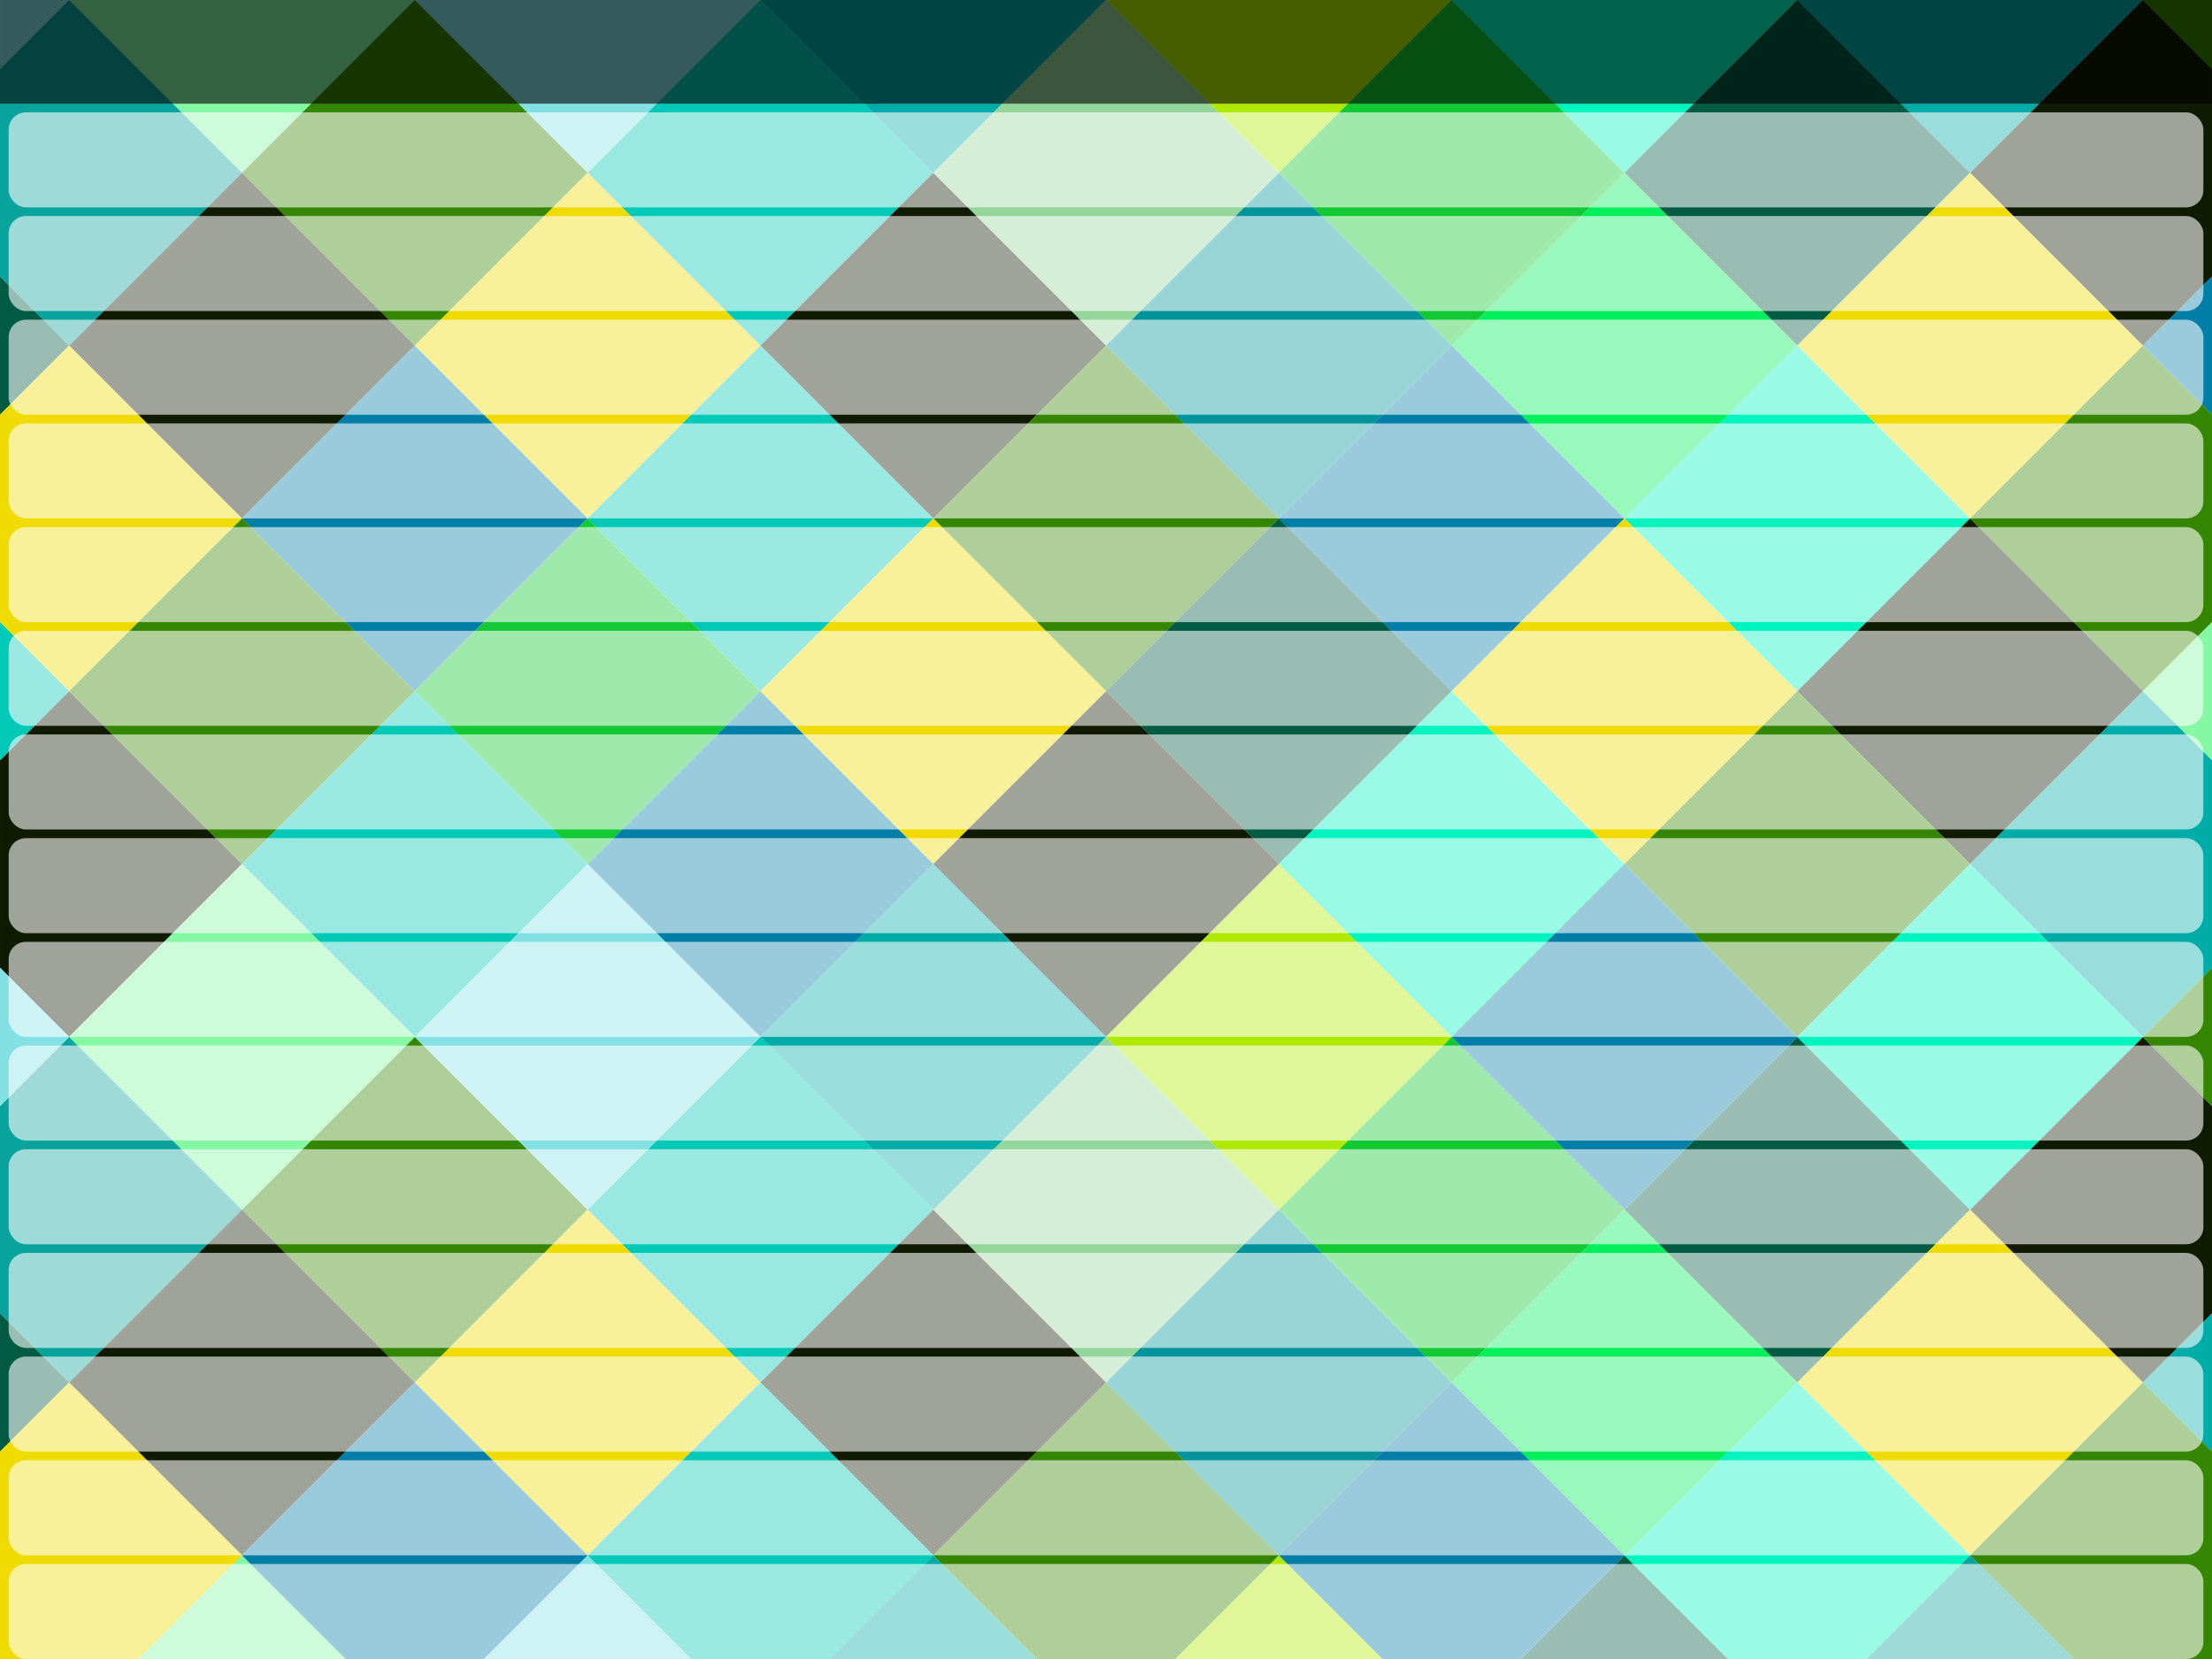 <?xml version="1.0" encoding="UTF-8" standalone="no"?>
<!-- Created with Inkscape (http://www.inkscape.org/) -->

<svg
   xmlns:dc="http://purl.org/dc/elements/1.1/"
   xmlns:cc="http://creativecommons.org/ns#"
   xmlns:rdf="http://www.w3.org/1999/02/22-rdf-syntax-ns#"
   xmlns:svg="http://www.w3.org/2000/svg"
   xmlns="http://www.w3.org/2000/svg"
   xmlns:sodipodi="http://sodipodi.sourceforge.net/DTD/sodipodi-0.dtd"
   xmlns:inkscape="http://www.inkscape.org/namespaces/inkscape"
   width="256"
   height="192"
   viewBox="0 0 67.733 50.8"
   version="1.1"
   id="svg8"
   inkscape:version="0.92.2 (unknown)"
   sodipodi:docname="YSMenu1.svg"
   inkscape:export-filename="/home/georg/Partition E/Software/Videospiele/Nintendo/Nintendo DS/NDS Software/nds_flashcard_theme_opends/src/ysmenu/YSMenu1.png"
   inkscape:export-xdpi="96"
   inkscape:export-ydpi="96">
  <defs
     id="defs2">
    <clipPath
       clipPathUnits="userSpaceOnUse"
       id="clipPath849">
      <rect
         style="opacity:0.218;fill:#0000ff;stroke-width:0.265"
         id="rect851"
         width="67.733"
         height="50.8"
         x="0"
         y="246.2" />
    </clipPath>
    <clipPath
       clipPathUnits="userSpaceOnUse"
       id="clipPath1369">
      <rect
         ry="1.852"
         rx="1.852"
         y="385.371"
         x="0.794"
         height="13.494"
         width="15.081"
         id="rect1371"
         style="opacity:1;fill:#ffffff;fill-opacity:1;stroke:none;stroke-width:0.5;stroke-miterlimit:4;stroke-dasharray:none" />
    </clipPath>
    <clipPath
       clipPathUnits="userSpaceOnUse"
       id="clipPath1517">
      <rect
         style="opacity:1;fill:#007ea7;fill-opacity:1;stroke:none;stroke-width:0.48;stroke-linecap:round;stroke-miterlimit:4;stroke-dasharray:none;stroke-opacity:1"
         id="rect1519"
         width="67.733"
         height="50.8"
         x="-7.5199102e-15"
         y="171.556" />
    </clipPath>
    <clipPath
       clipPathUnits="userSpaceOnUse"
       id="clipPath953">
      <rect
         style="opacity:0.218;fill:#0000ff;stroke-width:0.265"
         id="rect955"
         width="67.733"
         height="50.8"
         x="-2.117"
         y="246.2" />
    </clipPath>
    <filter
       inkscape:collect="always"
       style="color-interpolation-filters:sRGB"
       id="filter1041"
       x="-0.01"
       width="1.02"
       y="-0.015"
       height="1.029">
      <feGaussianBlur
         inkscape:collect="always"
         stdDeviation="0.384"
         id="feGaussianBlur1043" />
    </filter>
  </defs>
  <sodipodi:namedview
     id="base"
     pagecolor="#ffffff"
     bordercolor="#666666"
     borderopacity="1.0"
     inkscape:pageopacity="0.0"
     inkscape:pageshadow="2"
     inkscape:zoom="1.4142136"
     inkscape:cx="67.101574"
     inkscape:cy="92.896192"
     inkscape:document-units="mm"
     inkscape:current-layer="layer1"
     showgrid="true"
     units="px"
     inkscape:snap-global="true"
     inkscape:window-width="1920"
     inkscape:window-height="1020"
     inkscape:window-x="0"
     inkscape:window-y="28"
     inkscape:window-maximized="1"
     inkscape:snap-bbox="true"
     inkscape:snap-smooth-nodes="true"
     inkscape:snap-intersection-paths="true"
     inkscape:bbox-nodes="true"
     inkscape:bbox-paths="true"
     inkscape:object-paths="true"
     inkscape:snap-object-midpoints="true"
     inkscape:snap-bbox-edge-midpoints="true"
     inkscape:snap-bbox-midpoints="true"
     inkscape:snap-center="true">
    <inkscape:grid
       type="xygrid"
       id="grid4742"
       empspacing="4" />
  </sodipodi:namedview>
  <g
     inkscape:label="Ebene 1"
     inkscape:groupmode="layer"
     id="layer1"
     transform="translate(0,-246.2)">
    <g
       id="g1508"
       transform="translate(2.117,-6.6666666e-6)"
       clip-path="url(#clipPath953)"
       style="opacity:1;filter:url(#filter1041)">
      <g
         id="g1307"
         style="">
        <path
           style="fill:#00f4c0;fill-opacity:1;stroke:none;stroke-width:0.265px;stroke-linecap:butt;stroke-linejoin:miter;stroke-opacity:1"
           d="m 47.625,240.908 5.292,5.292 -5.292,5.292 -5.292,-5.292 z"
           id="path1123"
           inkscape:connector-curvature="0" />
        <path
           inkscape:connector-curvature="0"
           id="path1129"
           d="m 37.042,240.908 5.292,5.292 -5.292,5.292 L 31.75,246.2 Z"
           style="fill:#afe901;fill-opacity:1;stroke:none;stroke-width:0.265px;stroke-linecap:butt;stroke-linejoin:miter;stroke-opacity:1" />
        <path
           inkscape:connector-curvature="0"
           id="path1133"
           d="m 26.458,240.908 5.292,5.292 -5.292,5.292 -5.292,-5.292 z"
           style="fill:#00aca8;fill-opacity:1;stroke:none;stroke-width:0.265px;stroke-linecap:butt;stroke-linejoin:miter;stroke-opacity:1" />
        <path
           inkscape:connector-curvature="0"
           id="path1141"
           d="m 15.875,240.908 5.292,5.292 -5.292,5.292 -5.292,-5.292 z"
           style="fill:#83e1e3;fill-opacity:1;stroke:none;stroke-width:0.265px;stroke-linecap:butt;stroke-linejoin:miter;stroke-opacity:1" />
        <path
           inkscape:connector-curvature="0"
           id="path1145"
           d="m 5.292,240.908 5.292,5.292 -5.292,5.292 L 6.6666666e-8,246.2 Z"
           style="fill:#84f8a3;fill-opacity:1;stroke:none;stroke-width:0.265px;stroke-linecap:butt;stroke-linejoin:miter;stroke-opacity:1" />
        <path
           style="fill:#83e1e3;fill-opacity:1;stroke:none;stroke-width:0.265px;stroke-linecap:butt;stroke-linejoin:miter;stroke-opacity:1"
           d="M -5.292,240.908 3.3333333e-7,246.2 -5.292,251.492 -10.583,246.2 Z"
           id="path1147"
           inkscape:connector-curvature="0" />
        <path
           style="fill:#00aca8;fill-opacity:1;stroke:none;stroke-width:0.265px;stroke-linecap:butt;stroke-linejoin:miter;stroke-opacity:1"
           d="m 58.208,240.908 5.292,5.292 -5.292,5.292 -5.292,-5.292 z"
           id="path1153"
           inkscape:connector-curvature="0" />
        <path
           inkscape:connector-curvature="0"
           id="path1157"
           d="m 68.792,240.908 5.292,5.292 -5.292,5.292 L 63.5,246.2 Z"
           style="fill:#348600;fill-opacity:1;stroke:none;stroke-width:0.265px;stroke-linecap:butt;stroke-linejoin:miter;stroke-opacity:1" />
      </g>
      <g
         id="g1317"
         style="">
        <path
           style="fill:#09a39d;fill-opacity:1;stroke:none;stroke-width:0.265px;stroke-linecap:butt;stroke-linejoin:miter;stroke-opacity:1"
           d="M 0,246.2 5.292,251.492 0,256.783 -5.292,251.492 Z"
           id="path1115"
           inkscape:connector-curvature="0" />
        <path
           style="fill:#015b42;fill-opacity:1;stroke:none;stroke-width:0.265px;stroke-linecap:butt;stroke-linejoin:miter;stroke-opacity:1"
           d="m 52.917,246.2 5.292,5.292 -5.292,5.292 -5.292,-5.292 z"
           id="path1119"
           inkscape:connector-curvature="0" />
        <path
           inkscape:connector-curvature="0"
           id="path1125"
           d="m 42.333,246.2 5.292,5.292 -5.292,5.292 -5.292,-5.292 z"
           style="fill:#12c933;fill-opacity:1;stroke:none;stroke-width:0.265px;stroke-linecap:butt;stroke-linejoin:miter;stroke-opacity:1" />
        <path
           style="fill:#94d59b;fill-opacity:1;stroke:none;stroke-width:0.265px;stroke-linecap:butt;stroke-linejoin:miter;stroke-opacity:1"
           d="m 31.75,246.2 5.292,5.292 -5.292,5.292 -5.292,-5.292 z"
           id="path1131"
           inkscape:connector-curvature="0" />
        <path
           style="fill:#00c9b7;fill-opacity:1;stroke:none;stroke-width:0.265px;stroke-linecap:butt;stroke-linejoin:miter;stroke-opacity:1"
           d="m 21.167,246.2 5.292,5.292 -5.292,5.292 -5.292,-5.292 z"
           id="path1135"
           inkscape:connector-curvature="0" />
        <path
           style="fill:#348600;fill-opacity:1;stroke:none;stroke-width:0.265px;stroke-linecap:butt;stroke-linejoin:miter;stroke-opacity:1"
           d="m 10.583,246.2 5.292,5.292 -5.292,5.292 -5.292,-5.292 z"
           id="path1143"
           inkscape:connector-curvature="0" />
        <path
           style="fill:#101a01;fill-opacity:1;stroke:none;stroke-width:0.265px;stroke-linecap:butt;stroke-linejoin:miter;stroke-opacity:1"
           d="m 63.5,246.2 5.292,5.292 -5.292,5.292 -5.292,-5.292 z"
           id="path1155"
           inkscape:connector-curvature="0" />
        <path
           inkscape:connector-curvature="0"
           id="path1159"
           d="m 74.083,246.2 5.292,5.292 -5.292,5.292 -5.292,-5.292 z"
           style="fill:#015b42;fill-opacity:1;stroke:none;stroke-width:0.265px;stroke-linecap:butt;stroke-linejoin:miter;stroke-opacity:1" />
      </g>
      <g
         id="g1327"
         style="">
        <path
           inkscape:connector-curvature="0"
           id="path1117"
           d="m 68.792,251.492 5.292,5.292 -5.292,5.292 L 63.5,256.783 Z"
           style="fill:#007ea7;fill-opacity:1;stroke:none;stroke-width:0.265px;stroke-linecap:butt;stroke-linejoin:miter;stroke-opacity:1" />
        <path
           inkscape:connector-curvature="0"
           id="path1121"
           d="m 47.625,251.492 5.292,5.292 -5.292,5.292 -5.292,-5.292 z"
           style="fill:#01ef5b;fill-opacity:1;stroke:none;stroke-width:0.265px;stroke-linecap:butt;stroke-linejoin:miter;stroke-opacity:1" />
        <path
           style="fill:#00939b;fill-opacity:1;stroke:none;stroke-width:0.265px;stroke-linecap:butt;stroke-linejoin:miter;stroke-opacity:1"
           d="m 37.042,251.492 5.292,5.292 -5.292,5.292 L 31.75,256.783 Z"
           id="path1127"
           inkscape:connector-curvature="0" />
        <path
           inkscape:connector-curvature="0"
           id="path1137"
           d="m 15.875,251.492 5.292,5.292 -5.292,5.292 -5.292,-5.292 z"
           style="fill:#efdb00;fill-opacity:1;stroke:none;stroke-width:0.265px;stroke-linecap:butt;stroke-linejoin:miter;stroke-opacity:1" />
        <path
           style="fill:#101a01;fill-opacity:1;stroke:none;stroke-width:0.265px;stroke-linecap:butt;stroke-linejoin:miter;stroke-opacity:1"
           d="m 5.292,251.492 5.292,5.292 -5.292,5.292 L 6.6666666e-8,256.783 Z"
           id="path1139"
           inkscape:connector-curvature="0" />
        <path
           inkscape:connector-curvature="0"
           id="path1149"
           d="m 26.458,251.492 5.292,5.292 -5.292,5.292 -5.292,-5.292 z"
           style="fill:#101a01;fill-opacity:1;stroke:none;stroke-width:0.265px;stroke-linecap:butt;stroke-linejoin:miter;stroke-opacity:1" />
        <path
           style="fill:#efdb00;fill-opacity:1;stroke:none;stroke-width:0.265px;stroke-linecap:butt;stroke-linejoin:miter;stroke-opacity:1"
           d="m 58.208,251.492 5.292,5.292 -5.292,5.292 -5.292,-5.292 z"
           id="path1151"
           inkscape:connector-curvature="0" />
        <path
           style="fill:#015b42;fill-opacity:1;stroke:none;stroke-width:0.265px;stroke-linecap:butt;stroke-linejoin:miter;stroke-opacity:1"
           d="M -5.292,251.492 -1.6666665e-7,256.783 -5.292,262.075 -10.583,256.783 Z"
           id="path1161"
           inkscape:connector-curvature="0" />
      </g>
      <g
         id="g1337"
         style="">
        <path
           style="fill:#efdb00;fill-opacity:1;stroke:none;stroke-width:0.265px;stroke-linecap:butt;stroke-linejoin:miter;stroke-opacity:1"
           d="M 0,256.783 5.292,262.075 0,267.367 -5.292,262.075 Z"
           id="path1163"
           inkscape:connector-curvature="0" />
        <path
           style="fill:#007ea7;fill-opacity:1;stroke:none;stroke-width:0.265px;stroke-linecap:butt;stroke-linejoin:miter;stroke-opacity:1"
           d="m 10.583,256.783 5.292,5.292 -5.292,5.292 -5.292,-5.292 z"
           id="path1165"
           inkscape:connector-curvature="0" />
        <path
           inkscape:connector-curvature="0"
           id="path1167"
           d="m 21.167,256.783 5.292,5.292 -5.292,5.292 -5.292,-5.292 z"
           style="fill:#00c9b7;fill-opacity:1;stroke:none;stroke-width:0.265px;stroke-linecap:butt;stroke-linejoin:miter;stroke-opacity:1" />
        <path
           inkscape:connector-curvature="0"
           id="path1169"
           d="m 31.75,256.783 5.292,5.292 -5.292,5.292 -5.292,-5.292 z"
           style="fill:#348600;fill-opacity:1;stroke:none;stroke-width:0.265px;stroke-linecap:butt;stroke-linejoin:miter;stroke-opacity:1" />
        <path
           style="fill:#007ea7;fill-opacity:1;stroke:none;stroke-width:0.265px;stroke-linecap:butt;stroke-linejoin:miter;stroke-opacity:1"
           d="m 42.333,256.783 5.292,5.292 -5.292,5.292 -5.292,-5.292 z"
           id="path1171"
           inkscape:connector-curvature="0" />
        <path
           inkscape:connector-curvature="0"
           id="path1173"
           d="m 52.917,256.783 5.292,5.292 -5.292,5.292 -5.292,-5.292 z"
           style="fill:#00f4c0;fill-opacity:1;stroke:none;stroke-width:0.265px;stroke-linecap:butt;stroke-linejoin:miter;stroke-opacity:1" />
        <path
           style="fill:#348600;fill-opacity:1;stroke:none;stroke-width:0.265px;stroke-linecap:butt;stroke-linejoin:miter;stroke-opacity:1"
           d="m 63.5,256.783 5.292,5.292 -5.292,5.292 -5.292,-5.292 z"
           id="path1175"
           inkscape:connector-curvature="0" />
        <path
           style="fill:#00f4c0;fill-opacity:1;stroke:none;stroke-width:0.265px;stroke-linecap:butt;stroke-linejoin:miter;stroke-opacity:1"
           d="m 74.083,256.783 5.292,5.292 -5.292,5.292 -5.292,-5.292 z"
           id="path1177"
           inkscape:connector-curvature="0" />
      </g>
      <g
         id="g1347"
         style="">
        <path
           style="fill:#348600;fill-opacity:1;stroke:none;stroke-width:0.265px;stroke-linecap:butt;stroke-linejoin:miter;stroke-opacity:1"
           d="m 5.292,262.075 5.292,5.292 -5.292,5.292 L -5e-7,267.367 Z"
           id="path1181"
           inkscape:connector-curvature="0" />
        <path
           inkscape:connector-curvature="0"
           id="path1183"
           d="M -5.292,262.075 -1.6666667e-7,267.367 -5.292,272.658 -10.583,267.367 Z"
           style="fill:#00c9b7;fill-opacity:1;stroke:none;stroke-width:0.265px;stroke-linecap:butt;stroke-linejoin:miter;stroke-opacity:1" />
        <path
           style="fill:#12c933;fill-opacity:1;stroke:none;stroke-width:0.265px;stroke-linecap:butt;stroke-linejoin:miter;stroke-opacity:1"
           d="m 15.875,262.075 5.292,5.292 -5.292,5.292 -5.292,-5.292 z"
           id="path1185"
           inkscape:connector-curvature="0" />
        <path
           inkscape:connector-curvature="0"
           id="path1189"
           d="m 26.458,262.075 5.292,5.292 -5.292,5.292 -5.292,-5.292 z"
           style="fill:#efdb00;fill-opacity:1;stroke:none;stroke-width:0.265px;stroke-linecap:butt;stroke-linejoin:miter;stroke-opacity:1" />
        <path
           style="fill:#015b42;fill-opacity:1;stroke:none;stroke-width:0.265px;stroke-linecap:butt;stroke-linejoin:miter;stroke-opacity:1"
           d="m 37.042,262.075 5.292,5.292 -5.292,5.292 L 31.75,267.367 Z"
           id="path1191"
           inkscape:connector-curvature="0" />
        <path
           inkscape:connector-curvature="0"
           id="path1199"
           d="m 47.625,262.075 5.292,5.292 -5.292,5.292 -5.292,-5.292 z"
           style="fill:#efdb00;fill-opacity:1;stroke:none;stroke-width:0.265px;stroke-linecap:butt;stroke-linejoin:miter;stroke-opacity:1" />
        <path
           inkscape:connector-curvature="0"
           id="path1201"
           d="m 58.208,262.075 5.292,5.292 -5.292,5.292 -5.292,-5.292 z"
           style="fill:#101a01;fill-opacity:1;stroke:none;stroke-width:0.265px;stroke-linecap:butt;stroke-linejoin:miter;stroke-opacity:1" />
        <path
           style="fill:#84f8a3;fill-opacity:1;stroke:none;stroke-width:0.265px;stroke-linecap:butt;stroke-linejoin:miter;stroke-opacity:1"
           d="m 68.792,262.075 5.292,5.292 -5.292,5.292 L 63.5,267.367 Z"
           id="path1207"
           inkscape:connector-curvature="0" />
      </g>
      <g
         id="g1357"
         style="">
        <path
           style="fill:#101a01;fill-opacity:1;stroke:none;stroke-width:0.265px;stroke-linecap:butt;stroke-linejoin:miter;stroke-opacity:1"
           d="m -5e-7,267.367 5.292,5.292 -5.292,5.292 -5.292,-5.292 z"
           id="path1179"
           inkscape:connector-curvature="0" />
        <path
           inkscape:connector-curvature="0"
           id="path1187"
           d="m 10.583,267.367 5.292,5.292 -5.292,5.292 -5.292,-5.292 z"
           style="fill:#00c9b7;fill-opacity:1;stroke:none;stroke-width:0.265px;stroke-linecap:butt;stroke-linejoin:miter;stroke-opacity:1" />
        <path
           inkscape:connector-curvature="0"
           id="path1193"
           d="m 31.75,267.367 5.292,5.292 -5.292,5.292 -5.292,-5.292 z"
           style="fill:#101a01;fill-opacity:1;stroke:none;stroke-width:0.265px;stroke-linecap:butt;stroke-linejoin:miter;stroke-opacity:1" />
        <path
           style="fill:#007ea7;fill-opacity:1;stroke:none;stroke-width:0.265px;stroke-linecap:butt;stroke-linejoin:miter;stroke-opacity:1"
           d="m 21.167,267.367 5.292,5.292 -5.292,5.292 -5.292,-5.292 z"
           id="path1195"
           inkscape:connector-curvature="0" />
        <path
           inkscape:connector-curvature="0"
           id="path1197"
           d="m 42.333,267.367 5.292,5.292 -5.292,5.292 -5.292,-5.292 z"
           style="fill:#00f4c0;fill-opacity:1;stroke:none;stroke-width:0.265px;stroke-linecap:butt;stroke-linejoin:miter;stroke-opacity:1" />
        <path
           style="fill:#348600;fill-opacity:1;stroke:none;stroke-width:0.265px;stroke-linecap:butt;stroke-linejoin:miter;stroke-opacity:1"
           d="m 52.917,267.367 5.292,5.292 -5.292,5.292 -5.292,-5.292 z"
           id="path1203"
           inkscape:connector-curvature="0" />
        <path
           style="fill:#00aca8;fill-opacity:1;stroke:none;stroke-width:0.265px;stroke-linecap:butt;stroke-linejoin:miter;stroke-opacity:1"
           d="m 63.5,267.367 5.292,5.292 -5.292,5.292 -5.292,-5.292 z"
           id="path1205"
           inkscape:connector-curvature="0" />
        <path
           style="fill:#12c933;fill-opacity:1;stroke:none;stroke-width:0.265px;stroke-linecap:butt;stroke-linejoin:miter;stroke-opacity:1"
           d="m 74.083,267.367 5.292,5.292 -5.292,5.292 -5.292,-5.292 z"
           id="path1209"
           inkscape:connector-curvature="0" />
      </g>
      <g
         id="g1377"
         style="">
        <path
           inkscape:connector-curvature="0"
           id="path1211"
           d="M 3.3333334e-8,277.95 5.292,283.242 3.3333334e-8,288.533 -5.292,283.242 Z"
           style="fill:#09a39d;fill-opacity:1;stroke:none;stroke-width:0.265px;stroke-linecap:butt;stroke-linejoin:miter;stroke-opacity:1" />
        <path
           inkscape:connector-curvature="0"
           id="path1213"
           d="m 52.917,277.95 5.292,5.292 -5.292,5.292 -5.292,-5.292 z"
           style="fill:#015b42;fill-opacity:1;stroke:none;stroke-width:0.265px;stroke-linecap:butt;stroke-linejoin:miter;stroke-opacity:1" />
        <path
           style="fill:#12c933;fill-opacity:1;stroke:none;stroke-width:0.265px;stroke-linecap:butt;stroke-linejoin:miter;stroke-opacity:1"
           d="m 42.333,277.95 5.292,5.292 -5.292,5.292 -5.292,-5.292 z"
           id="path1219"
           inkscape:connector-curvature="0" />
        <path
           inkscape:connector-curvature="0"
           id="path1225"
           d="m 31.75,277.95 5.292,5.292 -5.292,5.292 -5.292,-5.292 z"
           style="fill:#94d59b;fill-opacity:1;stroke:none;stroke-width:0.265px;stroke-linecap:butt;stroke-linejoin:miter;stroke-opacity:1" />
        <path
           inkscape:connector-curvature="0"
           id="path1229"
           d="m 21.167,277.95 5.292,5.292 -5.292,5.292 -5.292,-5.292 z"
           style="fill:#00c9b7;fill-opacity:1;stroke:none;stroke-width:0.265px;stroke-linecap:butt;stroke-linejoin:miter;stroke-opacity:1" />
        <path
           inkscape:connector-curvature="0"
           id="path1237"
           d="m 10.583,277.95 5.292,5.292 -5.292,5.292 -5.292,-5.292 z"
           style="fill:#348600;fill-opacity:1;stroke:none;stroke-width:0.265px;stroke-linecap:butt;stroke-linejoin:miter;stroke-opacity:1" />
        <path
           inkscape:connector-curvature="0"
           id="path1249"
           d="m 63.5,277.95 5.292,5.292 L 63.5,288.533 58.208,283.242 Z"
           style="fill:#101a01;fill-opacity:1;stroke:none;stroke-width:0.265px;stroke-linecap:butt;stroke-linejoin:miter;stroke-opacity:1" />
        <path
           style="fill:#015b42;fill-opacity:1;stroke:none;stroke-width:0.265px;stroke-linecap:butt;stroke-linejoin:miter;stroke-opacity:1"
           d="m 74.083,277.95 5.292,5.292 -5.292,5.292 -5.292,-5.292 z"
           id="path1253"
           inkscape:connector-curvature="0" />
      </g>
      <g
         id="g1387"
         style="">
        <path
           style="fill:#01ef5b;fill-opacity:1;stroke:none;stroke-width:0.265px;stroke-linecap:butt;stroke-linejoin:miter;stroke-opacity:1"
           d="m 47.625,283.242 5.292,5.292 -5.292,5.292 -5.292,-5.292 z"
           id="path1215"
           inkscape:connector-curvature="0" />
        <path
           inkscape:connector-curvature="0"
           id="path1221"
           d="m 37.042,283.242 5.292,5.292 -5.292,5.292 -5.292,-5.292 z"
           style="fill:#00939b;fill-opacity:1;stroke:none;stroke-width:0.265px;stroke-linecap:butt;stroke-linejoin:miter;stroke-opacity:1" />
        <path
           style="fill:#efdb00;fill-opacity:1;stroke:none;stroke-width:0.265px;stroke-linecap:butt;stroke-linejoin:miter;stroke-opacity:1"
           d="m 15.875,283.242 5.292,5.292 -5.292,5.292 -5.292,-5.292 z"
           id="path1231"
           inkscape:connector-curvature="0" />
        <path
           inkscape:connector-curvature="0"
           id="path1233"
           d="m 5.292,283.242 5.292,5.292 -5.292,5.292 L 1.3333333e-7,288.533 Z"
           style="fill:#101a01;fill-opacity:1;stroke:none;stroke-width:0.265px;stroke-linecap:butt;stroke-linejoin:miter;stroke-opacity:1" />
        <path
           style="fill:#101a01;fill-opacity:1;stroke:none;stroke-width:0.265px;stroke-linecap:butt;stroke-linejoin:miter;stroke-opacity:1"
           d="m 26.458,283.242 5.292,5.292 -5.292,5.292 -5.292,-5.292 z"
           id="path1243"
           inkscape:connector-curvature="0" />
        <path
           inkscape:connector-curvature="0"
           id="path1245"
           d="m 58.208,283.242 5.292,5.292 -5.292,5.292 -5.292,-5.292 z"
           style="fill:#efdb00;fill-opacity:1;stroke:none;stroke-width:0.265px;stroke-linecap:butt;stroke-linejoin:miter;stroke-opacity:1" />
        <path
           inkscape:connector-curvature="0"
           id="path1247"
           d="m 68.792,283.242 5.292,5.292 -5.292,5.292 L 63.5,288.533 Z"
           style="fill:#00aca8;fill-opacity:1;stroke:none;stroke-width:0.265px;stroke-linecap:butt;stroke-linejoin:miter;stroke-opacity:1" />
        <path
           inkscape:connector-curvature="0"
           id="path1255"
           d="M -5.292,283.242 -1.6666667e-7,288.533 -5.292,293.825 -10.583,288.533 Z"
           style="fill:#015b42;fill-opacity:1;stroke:none;stroke-width:0.265px;stroke-linecap:butt;stroke-linejoin:miter;stroke-opacity:1" />
      </g>
      <g
         id="g1367"
         style="">
        <path
           style="fill:#afe901;fill-opacity:1;stroke:none;stroke-width:0.265px;stroke-linecap:butt;stroke-linejoin:miter;stroke-opacity:1"
           d="m 37.042,272.658 5.292,5.292 -5.292,5.292 -5.292,-5.292 z"
           id="path1223"
           inkscape:connector-curvature="0" />
        <path
           style="fill:#00aca8;fill-opacity:1;stroke:none;stroke-width:0.265px;stroke-linecap:butt;stroke-linejoin:miter;stroke-opacity:1"
           d="m 26.458,272.658 5.292,5.292 -5.292,5.292 -5.292,-5.292 z"
           id="path1227"
           inkscape:connector-curvature="0" />
        <path
           style="fill:#83e1e3;fill-opacity:1;stroke:none;stroke-width:0.265px;stroke-linecap:butt;stroke-linejoin:miter;stroke-opacity:1"
           d="m 15.875,272.658 5.292,5.292 -5.292,5.292 -5.292,-5.292 z"
           id="path1235"
           inkscape:connector-curvature="0" />
        <path
           style="fill:#84f8a3;fill-opacity:1;stroke:none;stroke-width:0.265px;stroke-linecap:butt;stroke-linejoin:miter;stroke-opacity:1"
           d="m 5.292,272.658 5.292,5.292 -5.292,5.292 L 1.3333333e-7,277.95 Z"
           id="path1239"
           inkscape:connector-curvature="0" />
        <path
           inkscape:connector-curvature="0"
           id="path1241"
           d="M -5.292,272.658 3.3333333e-7,277.95 -5.292,283.242 -10.583,277.95 Z"
           style="fill:#83e1e3;fill-opacity:1;stroke:none;stroke-width:0.265px;stroke-linecap:butt;stroke-linejoin:miter;stroke-opacity:1" />
        <path
           style="fill:#348600;fill-opacity:1;stroke:none;stroke-width:0.265px;stroke-linecap:butt;stroke-linejoin:miter;stroke-opacity:1"
           d="m 68.792,272.658 5.292,5.292 -5.292,5.292 -5.292,-5.292 z"
           id="path1251"
           inkscape:connector-curvature="0" />
        <path
           inkscape:connector-curvature="0"
           id="path1271"
           d="m 58.208,272.658 5.292,5.292 -5.292,5.292 -5.292,-5.292 z"
           style="fill:#00f4c0;fill-opacity:1;stroke:none;stroke-width:0.265px;stroke-linecap:butt;stroke-linejoin:miter;stroke-opacity:1" />
        <path
           inkscape:connector-curvature="0"
           id="path1291"
           d="m 47.625,272.658 5.292,5.292 -5.292,5.292 -5.292,-5.292 z"
           style="fill:#007ea7;fill-opacity:1;stroke:none;stroke-width:0.265px;stroke-linecap:butt;stroke-linejoin:miter;stroke-opacity:1" />
      </g>
      <g
         id="g1407"
         style="">
        <path
           inkscape:connector-curvature="0"
           id="path1273"
           d="m 47.625,293.825 5.292,5.292 -5.292,5.292 -5.292,-5.292 z"
           style="fill:#015b42;fill-opacity:1;stroke:none;stroke-width:0.265px;stroke-linecap:butt;stroke-linejoin:miter;stroke-opacity:1" />
        <path
           inkscape:connector-curvature="0"
           id="path1277"
           d="m 37.042,293.825 5.292,5.292 -5.292,5.292 -5.292,-5.292 z"
           style="fill:#afe901;fill-opacity:1;stroke:none;stroke-width:0.265px;stroke-linecap:butt;stroke-linejoin:miter;stroke-opacity:1" />
        <path
           inkscape:connector-curvature="0"
           id="path1279"
           d="m 26.458,293.825 5.292,5.292 -5.292,5.292 -5.292,-5.292 z"
           style="fill:#00aca8;fill-opacity:1;stroke:none;stroke-width:0.265px;stroke-linecap:butt;stroke-linejoin:miter;stroke-opacity:1" />
        <path
           inkscape:connector-curvature="0"
           id="path1281"
           d="m 15.875,293.825 5.292,5.292 -5.292,5.292 -5.292,-5.292 z"
           style="fill:#83e1e3;fill-opacity:1;stroke:none;stroke-width:0.265px;stroke-linecap:butt;stroke-linejoin:miter;stroke-opacity:1" />
        <path
           inkscape:connector-curvature="0"
           id="path1283"
           d="m 5.292,293.825 5.292,5.292 L 5.292,304.408 4.6666665e-7,299.117 Z"
           style="fill:#84f8a3;fill-opacity:1;stroke:none;stroke-width:0.265px;stroke-linecap:butt;stroke-linejoin:miter;stroke-opacity:1" />
        <path
           style="fill:#83e1e3;fill-opacity:1;stroke:none;stroke-width:0.265px;stroke-linecap:butt;stroke-linejoin:miter;stroke-opacity:1"
           d="M -5.292,293.825 6.6666665e-7,299.117 -5.292,304.408 -10.583,299.117 Z"
           id="path1285"
           inkscape:connector-curvature="0" />
        <path
           style="fill:#09a39d;fill-opacity:1;stroke:none;stroke-width:0.265px;stroke-linecap:butt;stroke-linejoin:miter;stroke-opacity:1"
           d="m 58.208,293.825 5.292,5.292 -5.292,5.292 -5.292,-5.292 z"
           id="path1293"
           inkscape:connector-curvature="0" />
        <path
           style="fill:#007ea7;fill-opacity:1;stroke:none;stroke-width:0.265px;stroke-linecap:butt;stroke-linejoin:miter;stroke-opacity:1"
           d="m 68.792,293.825 5.292,5.292 -5.292,5.292 L 63.5,299.117 Z"
           id="path1295"
           inkscape:connector-curvature="0" />
      </g>
      <g
         id="g1397"
         style="">
        <path
           inkscape:connector-curvature="0"
           id="path1257"
           d="M 3.3333334e-8,288.533 5.292,293.825 3.3333334e-8,299.117 -5.292,293.825 Z"
           style="fill:#efdb00;fill-opacity:1;stroke:none;stroke-width:0.265px;stroke-linecap:butt;stroke-linejoin:miter;stroke-opacity:1" />
        <path
           inkscape:connector-curvature="0"
           id="path1259"
           d="m 10.583,288.533 5.292,5.292 -5.292,5.292 -5.292,-5.292 z"
           style="fill:#007ea7;fill-opacity:1;stroke:none;stroke-width:0.265px;stroke-linecap:butt;stroke-linejoin:miter;stroke-opacity:1" />
        <path
           style="fill:#00c9b7;fill-opacity:1;stroke:none;stroke-width:0.265px;stroke-linecap:butt;stroke-linejoin:miter;stroke-opacity:1"
           d="m 21.167,288.533 5.292,5.292 -5.292,5.292 -5.292,-5.292 z"
           id="path1261"
           inkscape:connector-curvature="0" />
        <path
           style="fill:#348600;fill-opacity:1;stroke:none;stroke-width:0.265px;stroke-linecap:butt;stroke-linejoin:miter;stroke-opacity:1"
           d="m 31.75,288.533 5.292,5.292 -5.292,5.292 -5.292,-5.292 z"
           id="path1263"
           inkscape:connector-curvature="0" />
        <path
           inkscape:connector-curvature="0"
           id="path1265"
           d="m 42.333,288.533 5.292,5.292 -5.292,5.292 -5.292,-5.292 z"
           style="fill:#007ea7;fill-opacity:1;stroke:none;stroke-width:0.265px;stroke-linecap:butt;stroke-linejoin:miter;stroke-opacity:1" />
        <path
           style="fill:#00f4c0;fill-opacity:1;stroke:none;stroke-width:0.265px;stroke-linecap:butt;stroke-linejoin:miter;stroke-opacity:1"
           d="m 52.917,288.533 5.292,5.292 -5.292,5.292 -5.292,-5.292 z"
           id="path1267"
           inkscape:connector-curvature="0" />
        <path
           inkscape:connector-curvature="0"
           id="path1269"
           d="m 63.5,288.533 5.292,5.292 -5.292,5.292 -5.292,-5.292 z"
           style="fill:#348600;fill-opacity:1;stroke:none;stroke-width:0.265px;stroke-linecap:butt;stroke-linejoin:miter;stroke-opacity:1" />
        <path
           inkscape:connector-curvature="0"
           id="path1297"
           d="m 74.083,288.533 5.292,5.292 -5.292,5.292 -5.292,-5.292 z"
           style="fill:#12c933;fill-opacity:1;stroke:none;stroke-width:0.265px;stroke-linecap:butt;stroke-linejoin:miter;stroke-opacity:1" />
      </g>
    </g>
    <rect
       style="opacity:0.6;fill:#000000;fill-opacity:1;stroke:none;stroke-width:0.5;stroke-linecap:round;stroke-miterlimit:4;stroke-dasharray:none;stroke-opacity:1"
       id="rect1164"
       width="67.733"
       height="3.175"
       x="0"
       y="246.2"
       rx="5.6843419e-14"
       ry="5.6843419e-14" />
    <rect
       ry="0.529"
       rx="0.529"
       y="249.64"
       x="0.265"
       height="2.91"
       width="67.204"
       id="rect985"
       style="opacity:0.6;fill:#ffffff;fill-opacity:1;stroke:none;stroke-width:0.5;stroke-linecap:round;stroke-miterlimit:4;stroke-dasharray:none;stroke-opacity:1" />
    <rect
       style="opacity:0.6;fill:#ffffff;fill-opacity:1;stroke:none;stroke-width:0.5;stroke-linecap:round;stroke-miterlimit:4;stroke-dasharray:none;stroke-opacity:1"
       id="rect987"
       width="67.204"
       height="2.91"
       x="0.265"
       y="252.815"
       rx="0.529"
       ry="0.529" />
    <rect
       ry="0.529"
       rx="0.529"
       y="255.99"
       x="0.265"
       height="2.91"
       width="67.204"
       id="rect989"
       style="opacity:0.6;fill:#ffffff;fill-opacity:1;stroke:none;stroke-width:0.5;stroke-linecap:round;stroke-miterlimit:4;stroke-dasharray:none;stroke-opacity:1" />
    <rect
       style="opacity:0.6;fill:#ffffff;fill-opacity:1;stroke:none;stroke-width:0.5;stroke-linecap:round;stroke-miterlimit:4;stroke-dasharray:none;stroke-opacity:1"
       id="rect991"
       width="67.204"
       height="2.91"
       x="0.265"
       y="259.165"
       rx="0.529"
       ry="0.529" />
    <rect
       ry="0.529"
       rx="0.529"
       y="262.34"
       x="0.265"
       height="2.91"
       width="67.204"
       id="rect993"
       style="opacity:0.6;fill:#ffffff;fill-opacity:1;stroke:none;stroke-width:0.5;stroke-linecap:round;stroke-miterlimit:4;stroke-dasharray:none;stroke-opacity:1" />
    <rect
       style="opacity:0.6;fill:#ffffff;fill-opacity:1;stroke:none;stroke-width:0.5;stroke-linecap:round;stroke-miterlimit:4;stroke-dasharray:none;stroke-opacity:1"
       id="rect995"
       width="67.204"
       height="2.91"
       x="0.265"
       y="265.515"
       rx="0.529"
       ry="0.529" />
    <rect
       ry="0.529"
       rx="0.529"
       y="268.69"
       x="0.265"
       height="2.91"
       width="67.204"
       id="rect997"
       style="opacity:0.6;fill:#ffffff;fill-opacity:1;stroke:none;stroke-width:0.5;stroke-linecap:round;stroke-miterlimit:4;stroke-dasharray:none;stroke-opacity:1" />
    <rect
       style="opacity:0.6;fill:#ffffff;fill-opacity:1;stroke:none;stroke-width:0.5;stroke-linecap:round;stroke-miterlimit:4;stroke-dasharray:none;stroke-opacity:1"
       id="rect999"
       width="67.204"
       height="2.91"
       x="0.265"
       y="271.865"
       rx="0.529"
       ry="0.529" />
    <rect
       ry="0.529"
       rx="0.529"
       y="275.04"
       x="0.265"
       height="2.91"
       width="67.204"
       id="rect1001"
       style="opacity:0.6;fill:#ffffff;fill-opacity:1;stroke:none;stroke-width:0.5;stroke-linecap:round;stroke-miterlimit:4;stroke-dasharray:none;stroke-opacity:1" />
    <rect
       style="opacity:0.6;fill:#ffffff;fill-opacity:1;stroke:none;stroke-width:0.5;stroke-linecap:round;stroke-miterlimit:4;stroke-dasharray:none;stroke-opacity:1"
       id="rect1003"
       width="67.204"
       height="2.91"
       x="0.265"
       y="278.215"
       rx="0.529"
       ry="0.529" />
    <rect
       ry="0.529"
       rx="0.529"
       y="281.39"
       x="0.265"
       height="2.91"
       width="67.204"
       id="rect1005"
       style="opacity:0.6;fill:#ffffff;fill-opacity:1;stroke:none;stroke-width:0.5;stroke-linecap:round;stroke-miterlimit:4;stroke-dasharray:none;stroke-opacity:1" />
    <rect
       style="opacity:0.6;fill:#ffffff;fill-opacity:1;stroke:none;stroke-width:0.5;stroke-linecap:round;stroke-miterlimit:4;stroke-dasharray:none;stroke-opacity:1"
       id="rect1007"
       width="67.204"
       height="2.91"
       x="0.265"
       y="284.565"
       rx="0.529"
       ry="0.529" />
    <rect
       ry="0.529"
       rx="0.529"
       y="287.74"
       x="0.265"
       height="2.91"
       width="67.204"
       id="rect1009"
       style="opacity:0.6;fill:#ffffff;fill-opacity:1;stroke:none;stroke-width:0.5;stroke-linecap:round;stroke-miterlimit:4;stroke-dasharray:none;stroke-opacity:1" />
    <rect
       style="opacity:0.6;fill:#ffffff;fill-opacity:1;stroke:none;stroke-width:0.5;stroke-linecap:round;stroke-miterlimit:4;stroke-dasharray:none;stroke-opacity:1"
       id="rect1011"
       width="67.204"
       height="2.91"
       x="0.265"
       y="290.915"
       rx="0.529"
       ry="0.529" />
    <rect
       ry="0.529"
       rx="0.529"
       y="294.09"
       x="0.265"
       height="2.91"
       width="67.204"
       id="rect1013"
       style="opacity:0.6;fill:#ffffff;fill-opacity:1;stroke:none;stroke-width:0.5;stroke-linecap:round;stroke-miterlimit:4;stroke-dasharray:none;stroke-opacity:1" />
  </g>
</svg>
